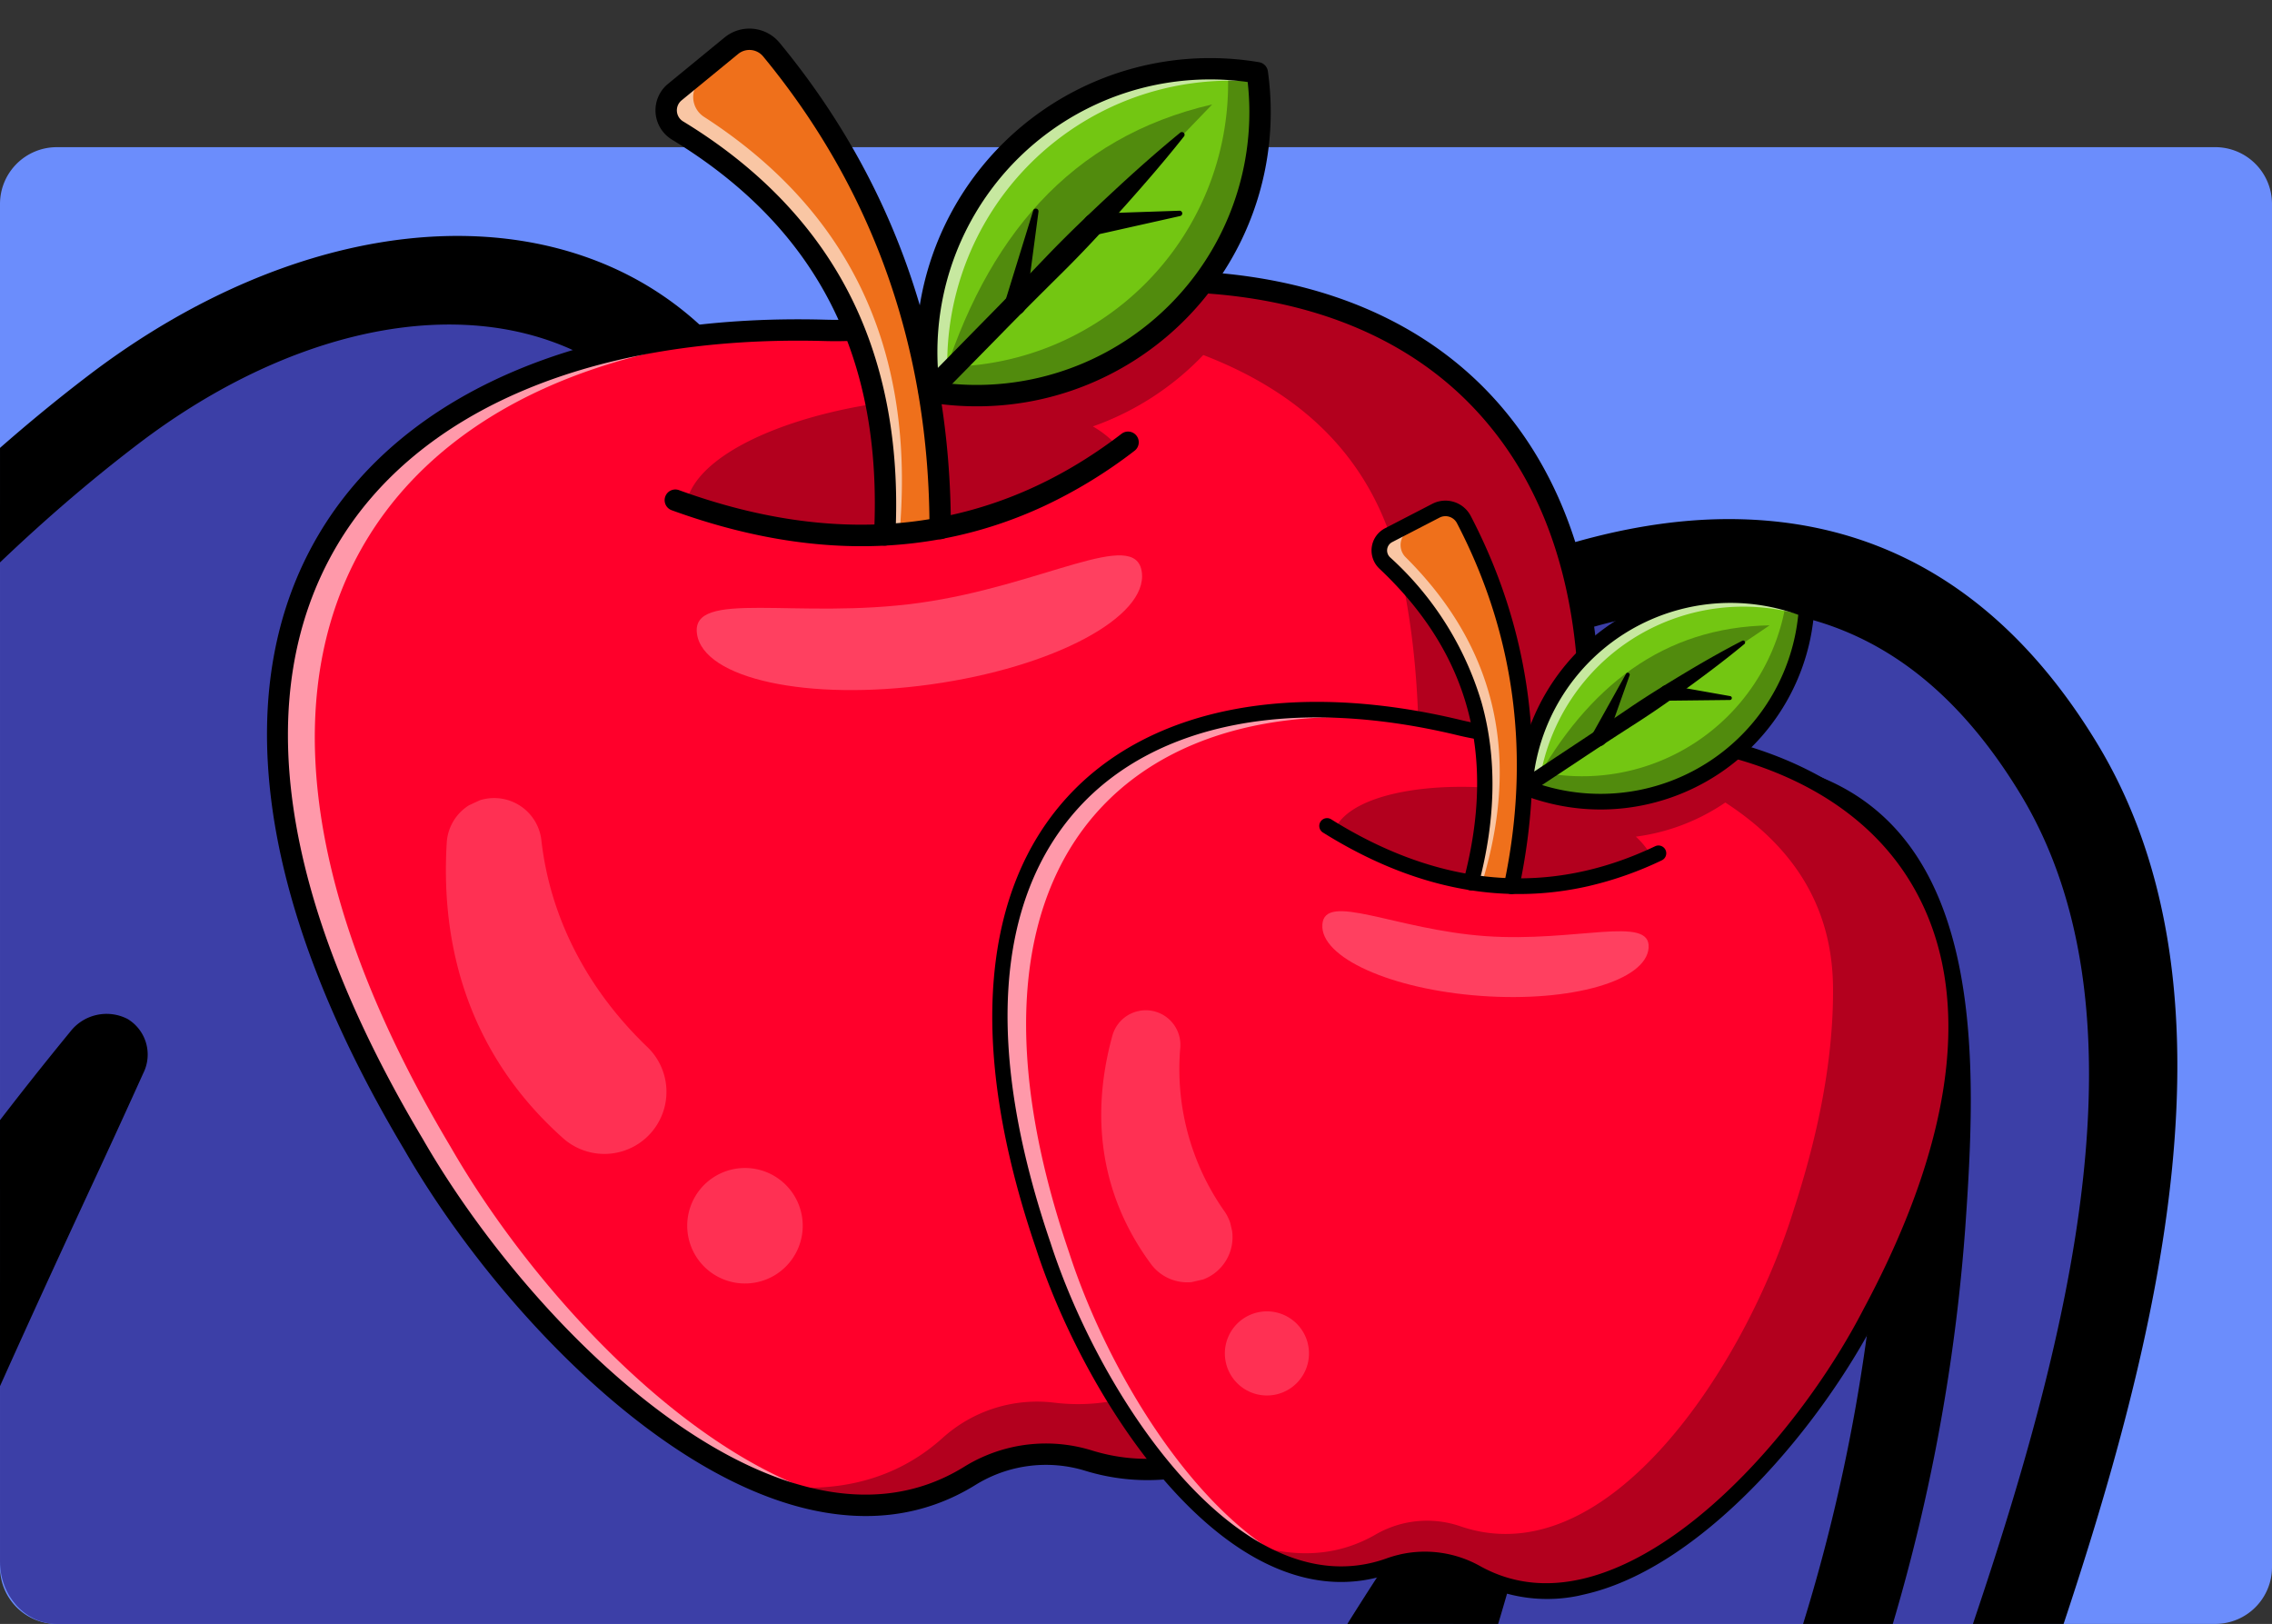 <svg xmlns="http://www.w3.org/2000/svg" xmlns:xlink="http://www.w3.org/1999/xlink" width="315.591" height="225.575" viewBox="0 0 315.591 225.575">
  <rect x="0" y="0" width="315.591" height="225.575" fill="#333333" stroke="none"/>
  <defs>
    <clipPath id="clip-path">
      <path id="Path_189400" data-name="Path 189400" d="M10.213,25.908H310.024c4.358,0,7.89,3.884,7.89,8.676V242.807c0,4.792-3.532,8.676-7.89,8.676H10.213c-4.358,0-7.89-3.884-7.89-8.676V34.584c0-4.792,3.532-8.676,7.89-8.676" transform="translate(-2.323 -46.349)" fill="#a6bbff"/>
    </clipPath>
    <clipPath id="clip-path-2">
      <rect id="Rectangle_338746" data-name="Rectangle 338746" width="184.54" height="209.363" fill="none"/>
    </clipPath>
    <clipPath id="clip-path-4">
      <rect id="Rectangle_338730" data-name="Rectangle 338730" width="156.18" height="159.473" fill="none"/>
    </clipPath>
    <clipPath id="clip-path-5">
      <rect id="Rectangle_338731" data-name="Rectangle 338731" width="0.222" height="0.095" fill="none"/>
    </clipPath>
    <clipPath id="clip-path-6">
      <rect id="Rectangle_338732" data-name="Rectangle 338732" width="2.278" height="0.96" fill="none"/>
    </clipPath>
    <clipPath id="clip-path-7">
      <rect id="Rectangle_338733" data-name="Rectangle 338733" width="153.817" height="162.159" fill="none"/>
    </clipPath>
    <clipPath id="clip-path-8">
      <rect id="Rectangle_338734" data-name="Rectangle 338734" width="15.343" height="73.165" fill="none"/>
    </clipPath>
    <clipPath id="clip-path-9">
      <rect id="Rectangle_338735" data-name="Rectangle 338735" width="59.99" height="30.047" fill="none"/>
    </clipPath>
    <clipPath id="clip-path-10">
      <rect id="Rectangle_338736" data-name="Rectangle 338736" width="59.99" height="29.343" fill="none"/>
    </clipPath>
    <clipPath id="clip-path-11">
      <rect id="Rectangle_338737" data-name="Rectangle 338737" width="16.045" height="16.045" fill="none"/>
    </clipPath>
    <clipPath id="clip-path-12">
      <rect id="Rectangle_338738" data-name="Rectangle 338738" width="20.574" height="52.649" fill="none"/>
    </clipPath>
    <clipPath id="clip-path-13">
      <rect id="Rectangle_338739" data-name="Rectangle 338739" width="3.464" height="2.154" fill="none"/>
    </clipPath>
    <clipPath id="clip-path-14">
      <rect id="Rectangle_338740" data-name="Rectangle 338740" width="0.079" height="0.332" fill="none"/>
    </clipPath>
    <clipPath id="clip-path-15">
      <rect id="Rectangle_338741" data-name="Rectangle 338741" width="1.314" height="1.34" fill="none"/>
    </clipPath>
    <clipPath id="clip-path-16">
      <rect id="Rectangle_338742" data-name="Rectangle 338742" width="0.041" height="0.151" fill="none"/>
    </clipPath>
    <clipPath id="clip-path-17">
      <rect id="Rectangle_338743" data-name="Rectangle 338743" width="50.735" height="20.703" fill="none"/>
    </clipPath>
    <clipPath id="clip-path-18">
      <rect id="Rectangle_338744" data-name="Rectangle 338744" width="59.973" height="25.291" fill="none"/>
    </clipPath>
    <clipPath id="clip-path-19">
      <rect id="Rectangle_338746-2" data-name="Rectangle 338746" width="134.405" height="152.483" transform="translate(0 0)" fill="none"/>
    </clipPath>
    <clipPath id="clip-path-21">
      <rect id="Rectangle_338730-2" data-name="Rectangle 338730" width="113.749" height="116.147" fill="none"/>
    </clipPath>
    <clipPath id="clip-path-22">
      <rect id="Rectangle_338731-2" data-name="Rectangle 338731" width="0.162" height="0.069" transform="translate(0 0)" fill="none"/>
    </clipPath>
    <clipPath id="clip-path-23">
      <rect id="Rectangle_338732-2" data-name="Rectangle 338732" width="1.659" height="0.699" transform="translate(0 0)" fill="none"/>
    </clipPath>
    <clipPath id="clip-path-24">
      <rect id="Rectangle_338733-2" data-name="Rectangle 338733" width="112.028" height="118.104" transform="translate(0 0)" fill="none"/>
    </clipPath>
    <clipPath id="clip-path-25">
      <rect id="Rectangle_338734-2" data-name="Rectangle 338734" width="11.175" height="53.288" transform="translate(0 0)" fill="none"/>
    </clipPath>
    <clipPath id="clip-path-26">
      <rect id="Rectangle_338735-2" data-name="Rectangle 338735" width="43.692" height="21.883" fill="none"/>
    </clipPath>
    <clipPath id="clip-path-27">
      <rect id="Rectangle_338736-2" data-name="Rectangle 338736" width="43.692" height="21.371" fill="none"/>
    </clipPath>
    <clipPath id="clip-path-28">
      <rect id="Rectangle_338737-2" data-name="Rectangle 338737" width="11.686" height="11.686" transform="translate(0 0)" fill="none"/>
    </clipPath>
    <clipPath id="clip-path-29">
      <rect id="Rectangle_338738-2" data-name="Rectangle 338738" width="14.984" height="38.345" transform="translate(0 0)" fill="none"/>
    </clipPath>
    <clipPath id="clip-path-30">
      <rect id="Rectangle_338739-2" data-name="Rectangle 338739" width="2.523" height="1.569" transform="translate(0 0)" fill="none"/>
    </clipPath>
    <clipPath id="clip-path-31">
      <rect id="Rectangle_338740-2" data-name="Rectangle 338740" width="0.057" height="0.242" fill="none"/>
    </clipPath>
    <clipPath id="clip-path-32">
      <rect id="Rectangle_338741-2" data-name="Rectangle 338741" width="0.957" height="0.976" transform="translate(0 0)" fill="none"/>
    </clipPath>
    <clipPath id="clip-path-33">
      <rect id="Rectangle_338742-2" data-name="Rectangle 338742" width="0.03" height="0.11" transform="translate(0 0)" fill="none"/>
    </clipPath>
    <clipPath id="clip-path-34">
      <rect id="Rectangle_338743-2" data-name="Rectangle 338743" width="36.952" height="15.078" fill="none"/>
    </clipPath>
    <clipPath id="clip-path-35">
      <rect id="Rectangle_338744-2" data-name="Rectangle 338744" width="43.68" height="18.42" transform="translate(0 0)" fill="none"/>
    </clipPath>
  </defs>
  <g id="Group_983556" data-name="Group 983556" transform="translate(-1.578 0)">
    <g id="Group_176387" data-name="Group 176387">
      <path id="Path_189401" data-name="Path 189401" d="M10.213,25.908H310.024a7.89,7.89,0,0,1,7.89,7.89V223.152a7.89,7.89,0,0,1-7.89,7.89H10.213a7.89,7.89,0,0,1-7.89-7.89V33.8a7.89,7.89,0,0,1,7.89-7.89" transform="translate(-0.745 -5.467)" fill="#6b8dfc"/>
      <g id="Mask_Group_335" data-name="Mask Group 335" transform="translate(1.579 20.441)" clip-path="url(#clip-path)">
        <g id="Group_176397" data-name="Group 176397" transform="translate(-109.949 30.219) rotate(-6)">
          <g id="Group_176396" data-name="Group 176396" transform="translate(0 0)">
            <g id="Group_176395" data-name="Group 176395">
              <path id="Path_189395" data-name="Path 189395" d="M413.919,210.61c-31.181,31.369-63.309,61.678-96.008,91.5,14.94-30.829,30.924-61.235,45.191-92.351,16.172-35.282,35.279-83.244,18.479-118.763-38.3-80.96-148.128,4.976-189.076,48.39-4.366,4.622-8.543,9.436-12.774,14.2,15.466-34.277,29.586-69.42,27.9-105.642-2.323-49.8-48.351-59.746-89.48-34.746C73.981,40.047,37.476,84.737,6.845,125.213c-26.013,34.377,28.681,63.6,54.48,29.708a496.388,496.388,0,0,1,45.96-52.268q-3.765,6.435-7.6,12.856c-16.921,28.276-33.655,56.653-47.736,86.245C24.984,258.428-14.652,336.979,13.516,394.1c14.2,28.783,50.443,30.172,78.38,16.972,37.547-17.742,64.647-54.449,90.586-85.647,27.076-32.575,51.173-66.959,76.4-100.815,10.547-14.148,21.09-28.49,33.018-41.6.273-.3.564-.578.837-.883l-.325.9c-7.175,19.59-16.124,38.48-25.167,57.422-16.837,35.238-38.177,72.494-45.461,110.359-6.444,33.478,5.571,70.15,46.312,65.944,38.3-3.952,70.532-41.525,97.153-66.839,32.243-30.661,63.955-61.883,95.671-93.069C494.036,224.287,446.666,177.67,413.919,210.61Z" transform="translate(6.263 6.116)" fill="#3c3fa7"/>
              <path id="Path_189396" data-name="Path 189396" d="M270.443,429.227c-14.991.661-27.478-3.953-36.291-13.469-12.249-13.228-16.8-35.452-12.187-59.455,6.012-31.281,21.117-61.66,35.727-91.039,3.492-7.035,6.955-14,10.249-20.881,3.117-6.532,6.4-13.393,9.663-20.485-1.919,2.555-3.819,5.109-5.7,7.637l-1.867,2.5c-6.555,8.794-13.032,17.628-19.509,26.449-18.167,24.778-36.959,50.4-57.13,74.656q-4.419,5.324-8.9,10.821c-23.149,28.258-49.385,60.291-84.072,76.684-30.93,14.6-70.48,12.63-86.263-19.387-28.367-57.507,8.5-134.749,35.423-191.153l3.062-6.408c7.922-16.66,16.7-32.969,25.955-49.225q-3.134,3.943-6.177,7.932C56.48,185.364,30.152,186.221,13.9,174.94.466,165.61-6.5,147.471,8.258,127.973,40.952,84.765,77.3,41.074,121.506,14.2c24.541-14.905,50.81-18.309,70.309-9.1,17.163,8.107,27.2,25.2,28.273,48.142,1.254,26.908-5.831,53.035-15.531,78.078,33.173-31.98,93.918-77.946,140.8-73.455C366.9,59.936,383.1,72.143,393.5,94.14c17.111,36.174.235,82.888-18.526,123.82-8.932,19.479-18.666,38.957-28.082,57.788l-3.333,6.663c26.612-24.712,50.458-47.7,72.384-69.75h0c10.84-10.912,24.189-15.327,37.552-12.467a40.06,40.06,0,0,1,30.179,29.459c3.107,13.278-1.264,26.569-12.313,37.429l-3.607,3.548c-30.029,29.529-61.08,60.059-92.141,89.6-3.828,3.643-7.766,7.534-11.833,11.546-24.151,23.849-54.212,53.538-89.322,57.162C273.1,429.073,271.768,429.169,270.443,429.227Zm28.79-246.82a5.558,5.558,0,0,1,2.961.66,5.442,5.442,0,0,1,2.619,6.79l-.331.9c-7.52,20.536-17.021,40.436-25.4,57.986-3.321,6.948-6.819,13.977-10.344,21.075-14.216,28.588-28.914,58.147-34.6,87.71-3.86,20.077-.218,39.074,9.508,49.578,7.2,7.78,17.5,11,30.614,9.692,30.4-3.142,57.361-29.761,81.144-53.254,4.125-4.076,8.134-8.031,12.02-11.724,30.977-29.456,61.989-59.947,91.98-89.438l3.6-3.548c9.768-9.6,10.06-19.146,8.582-25.468a29.251,29.251,0,0,0-21.735-21.235c-6.329-1.364-15.871-.955-25.423,8.659h0c-28.326,28.487-59.81,58.494-96.26,91.738a6.367,6.367,0,0,1-7.817.807,5.7,5.7,0,0,1-1.723-7.328c5.645-11.656,11.442-23.246,17.234-34.842,9.368-18.732,19.048-38.1,27.891-57.384,17.576-38.337,33.516-81.828,18.431-113.711-8.773-18.54-21.564-28.373-39.1-30.063C299.37,65.822,235.42,115.2,203.128,149.431c-3.439,3.65-6.766,7.423-10.1,11.189l-2.526,2.861a6.472,6.472,0,0,1-7.974,1.562,5.672,5.672,0,0,1-2.165-7.394C195.1,125.006,209.349,90.168,207.7,54.875c-.883-18.918-8.5-32.3-22.035-38.689-15.79-7.45-37.6-4.365-58.35,8.244-42.2,25.649-77.5,68.151-109.357,110.257-10.07,13.305-4.708,24.257,3.665,30.069,11.34,7.871,29.6,8.051,41.118-7.088a504.2,504.2,0,0,1,46.611-53,6.376,6.376,0,0,1,8.113-.942,5.77,5.77,0,0,1,1.384,7.726q-3.785,6.473-7.636,12.912c-17.135,28.632-33.652,56.732-47.433,85.684l-3.063,6.426C34.894,270.583-.476,344.693,25.4,397.163c12.571,25.5,44.978,26.61,70.491,14.564,31.84-15.039,55.931-44.458,79.225-72.9q4.521-5.52,8.967-10.9c19.9-23.936,38.563-49.38,56.617-73.989q9.735-13.278,19.562-26.537l1.867-2.5c9.9-13.292,20.128-27.036,31.582-39.624l.584-.616A7.464,7.464,0,0,1,299.232,182.407Zm120.949,34.32.062,0Z"/>
            </g>
            <path id="Path_189397" data-name="Path 189397" d="M29.99,3.316C5.149,49.457-10.089,102.931,7.775,150.564c2.645,7.038,14.767,3.376,12.09-3.77C3.088,102.07,17.044,52.394,40.408,9,44.257,1.836,33.859-3.875,29.99,3.316Z" transform="translate(26.649 235.341)"/>
            <path id="Path_189398" data-name="Path 189398" d="M17.828,32.446c-.1-.007-.2-.034-.3-.047-.158-.328-.3-.674-.355-.769l-.023-.036c-.01-.048.007-.019-.008-.091-.677-2.684-1.129-5.42-1.606-8.161Q13.86,13.789,12.2,4.235C11.654,1.144,7.866-.794,4.764.316A6.847,6.847,0,0,0,.105,8L3.884,29.612c1.054,6,2.809,13.851,10.124,14.739,3.16.378,6.861-1.124,7.807-4.6C22.628,36.779,21.215,32.857,17.828,32.446Z" transform="translate(51.85 334.048)"/>
            <path id="Path_189399" data-name="Path 189399" d="M24.429.648c-6.863-3.384-13.6,7.414-6.72,10.8C27.2,16.131,29.7,26.4,29.629,36.594,29.555,48.174,27.7,60.163,25.27,71.671A248.814,248.814,0,0,1,.843,138.1c-3.856,7.16,6.549,12.87,10.418,5.679A261.041,261.041,0,0,0,38.755,65.6C42.656,43.5,47.551,12.04,24.429.648Z" transform="translate(329.526 93.782)"/>
          </g>
        </g>
        <g id="Group_983558" data-name="Group 983558" transform="translate(-366.396 -2963.193)">
          <g id="Group_983606" data-name="Group 983606" transform="translate(370.382 2992.841) rotate(-25)">
            <g id="Group_983603" data-name="Group 983603" clip-path="url(#clip-path-2)">
              <g id="Group_983602" data-name="Group 983602" transform="translate(0 0)">
                <g id="Group_983601" data-name="Group 983601" clip-path="url(#clip-path-2)">
                  <path id="Path_210036" data-name="Path 210036" d="M151.694,138.152c-20.433,24.074-61.639,51.854-84.317,31.3A20.054,20.054,0,0,0,51.533,164.4C21.137,168,3.656,121.484.956,90.022-7.742,4.888,44.3-16.452,100.563,11.7a52.342,52.342,0,0,0,15.35,4.9c1.009.158,2.011.324,3,.5.075.015.147.026.222.041,14.7,2.639,27.471,7.459,37.569,14.165,11.838,7.85,20,18.287,23.265,30.833,5.316,20.43-2.353,46.447-28.28,76.007" transform="translate(1.484 31.256)" fill="#ff002b"/>
                  <path id="Path_210037" data-name="Path 210037" d="M86.992,177a28.149,28.149,0,0,1-19.551-7.22,19.874,19.874,0,0,0-15.688-5.007c-7.854.933-15.294-1.412-22.115-6.969C12.735,144.033,2.921,113.116.957,90.218-1.1,70.054.167,52.712,4.734,38.677,8.988,25.6,16,15.618,25.586,9,44.243-3.881,71.674-2.9,100.849,11.7a52.092,52.092,0,0,0,15.292,4.884c1.12.176,2.1.341,3.01.505l.226.043c14.792,2.657,27.457,7.432,37.639,14.193,12.092,8.019,20.165,18.721,23.347,30.948,5.763,22.146-4.031,48.491-28.323,76.187-14.871,17.521-40.787,37.029-62.541,38.453q-1.272.083-2.506.083M54.1,164.237a20.27,20.27,0,0,1,13.608,5.248c5.776,5.236,13.1,7.6,21.766,7.036,21.639-1.416,47.447-20.855,62.268-38.317l0,0c24.2-27.593,33.966-53.814,28.238-75.827C176.823,50.242,168.807,39.62,156.8,31.655c-10.136-6.731-22.751-11.487-37.495-14.135l-.226-.043c-.9-.163-1.88-.328-3-.5a52.478,52.478,0,0,1-15.408-4.921C71.631-2.477,44.345-3.472,25.81,9.326,11.867,18.954-3.7,40.8,1.35,90.181,3.308,113,13.073,143.8,29.887,157.5c6.736,5.486,14.077,7.8,21.82,6.883a20.323,20.323,0,0,1,2.392-.141" transform="translate(1.287 31.078)"/>
                  <g id="Group_983558-2" data-name="Group 983558" transform="translate(26.868 48.404)" opacity="0.3">
                    <g id="Group_983557" data-name="Group 983557">
                      <g id="Group_983556-2" data-name="Group 983556" clip-path="url(#clip-path-4)">
                        <path id="Path_210038" data-name="Path 210038" d="M126.31,121c-20.433,24.074-61.639,51.854-84.317,31.3a20.055,20.055,0,0,0-15.844-5.057C15.957,148.456,7.218,144.032,0,136.43c7.715,5.045,16.16,7.131,24.959,4.439a19.584,19.584,0,0,1,16.1,2.116c25.362,15.825,60.156-18.02,75.619-44.707,8.464-14.071,13.829-26.944,16.525-38.529.026-.109.049-.218.075-.328.079-.335.154-.67.222-1a.109.109,0,0,0,.007-.034c3.212-15.211-1.788-27.753-12.177-38.54a39.3,39.3,0,0,1-18.091,2.508,14.309,14.309,0,0,1,2.067,4.36C83.428,30.573,59.422,20.43,47.479,8.246,52.4,1.318,71.722,3.486,86.772,10.237A38.942,38.942,0,0,1,93.707.053c.015-.019.034-.034.049-.053.5.09,1.009.185,1.51.279.377.072.749.147,1.122.222.486.1.968.2,1.45.3.825.177,1.645.358,2.459.55.068.015.136.03.2.049.441.1.877.207,1.314.316.373.091.746.185,1.115.283.113.026.222.056.331.083.305.079.61.162.915.245l.463.124c.776.211,1.548.429,2.308.655l1.269.384c.41.128.817.256,1.224.388s.821.268,1.228.4q1.13.378,2.244.779c.139.053.279.1.418.155.313.113.625.23.938.346.38.143.757.286,1.133.437.4.154.8.316,1.2.478.772.312,1.529.633,2.278.96q.554.243,1.1.486a.542.542,0,0,0,.068.03c.3.139.606.279.907.422.094.042.185.087.275.128.215.1.426.2.633.3.791.377,1.57.768,2.334,1.167.226.117.452.234.674.354.4.207.791.422,1.178.64.249.135.49.275.734.41q2.361,1.333,4.552,2.79c.233.158.471.316.7.475.554.376,1.1.757,1.634,1.144.211.151.418.305.625.456q.141.1.271.2c.23.173.459.346.685.519.26.2.52.4.772.6s.512.407.761.614q.757.61,1.48,1.246c.215.185.422.369.633.557a2.269,2.269,0,0,1,.177.158c.188.169.373.339.557.508.324.293.64.595.952.9.162.154.324.309.482.467q.672.661,1.314,1.341a.029.029,0,0,1,.015.015c.211.222.422.452.629.678.2.211.384.422.572.633q.96,1.073,1.845,2.188c.192.241.384.486.569.727.158.2.313.407.467.614.58.776,1.137,1.566,1.664,2.368.169.252.335.509.5.764.147.233.294.467.437.7.5.809.971,1.634,1.42,2.47.117.222.233.444.346.667.03.049.053.1.079.151.09.177.181.354.264.531.083.155.158.309.23.467.071.139.139.282.207.425.094.2.188.4.275.606.215.467.422.941.617,1.416.124.294.241.6.358.893s.241.621.354.934c.026.068.053.135.075.2.1.267.192.535.279.8.286.824.542,1.657.776,2.5.072.245.139.489.2.738a.977.977,0,0,1,.038.151h0c5.316,20.426-2.353,46.443-28.28,76.007" transform="translate(0 0)"/>
                      </g>
                    </g>
                  </g>
                  <g id="Group_983561" data-name="Group 983561" transform="translate(120.402 48.363)" opacity="0.3">
                    <g id="Group_983560" data-name="Group 983560">
                      <g id="Group_983559" data-name="Group 983559" clip-path="url(#clip-path-5)">
                        <path id="Path_210039" data-name="Path 210039" d="M0,0,.222.041C.207.06.188.075.173.094L0,0" transform="translate(0.001 0)"/>
                      </g>
                    </g>
                  </g>
                  <g id="Group_983564" data-name="Group 983564" transform="translate(143.464 54.877)" opacity="0.3">
                    <g id="Group_983563" data-name="Group 983563">
                      <g id="Group_983562" data-name="Group 983562" clip-path="url(#clip-path-6)">
                        <path id="Path_210040" data-name="Path 210040" d="M0,0C.772.313,1.529.633,2.278.96Q1.154.463,0,0" transform="translate(0 0)"/>
                      </g>
                    </g>
                  </g>
                  <g id="Group_983567" data-name="Group 983567" transform="translate(1.484 31.256)" opacity="0.6">
                    <g id="Group_983566" data-name="Group 983566">
                      <g id="Group_983565" data-name="Group 983565" clip-path="url(#clip-path-7)">
                        <path id="Path_210041" data-name="Path 210041" d="M153.817,29.486A109.738,109.738,0,0,0,120.432,19.11a52.241,52.241,0,0,1-15.351-4.9C48.822-13.941-3.224,7.4,5.474,92.53c2.075,24.18,12.877,57.249,31.563,69.629C15.572,152.483,3.192,116.085.956,90.022-7.742,4.889,44.3-16.452,100.563,11.7a52.337,52.337,0,0,0,15.351,4.9c14.658,2.282,27.531,6.668,37.9,12.884" transform="translate(0)" fill="#fff"/>
                      </g>
                    </g>
                  </g>
                  <path id="Path_210042" data-name="Path 210042" d="M88.27,179.57a29.389,29.389,0,0,1-20.407-7.554,18.58,18.58,0,0,0-14.669-4.684c-8.214.977-15.98-1.463-23.083-7.249C12.916,146.078,2.947,114.772.962,91.612-1.115,71.29.175,53.771,4.8,39.565,9.14,26.216,16.321,16.01,26.14,9.229,45.195-3.929,73.1-2.979,102.712,11.835A50.7,50.7,0,0,0,117.627,16.6c32.711,5.088,56,20.489,63.906,42.254,4.072,11.217,4.009,23.7-.187,37.091-4.465,14.253-13.564,29.274-27.044,44.646-15.042,17.72-41.3,37.447-63.429,38.9q-1.321.087-2.6.087M55.387,164.234a21.542,21.542,0,0,1,14.469,5.583c5.509,4.993,12.517,7.249,20.821,6.7,21.267-1.393,46.719-20.6,61.367-37.864l.016-.018c25.577-29.163,34.8-56.4,26.681-78.775-7.521-20.715-29.963-35.416-61.571-40.333a53.68,53.68,0,0,1-15.787-5.042C72.773.175,45.963-.851,27.827,11.672,8.242,25.2-.025,52.743,3.918,91.334c1.936,22.58,11.543,52.988,28.068,66.448,6.455,5.258,13.473,7.479,20.858,6.6a21.584,21.584,0,0,1,2.544-.151" transform="translate(0 29.792)"/>
                  <path id="Path_210043" data-name="Path 210043" d="M10.254,73.165C21.649,48.7,22.807,24.94,17.116,2.957A3.953,3.953,0,0,0,12.309.124L2.466,2.643a3.278,3.278,0,0,0-1.912,5c12.792,19.184,14.5,40.076,2.331,63.1" transform="translate(94.634 1.484)" fill="#ef701b"/>
                  <path id="Path_210044" data-name="Path 210044" d="M10.632,73.446l-.358-.167C20.934,50.4,23.238,26.818,17.125,3.2A3.76,3.76,0,0,0,12.557.513L2.715,3.031a3.081,3.081,0,0,0-1.8,4.7c6.512,9.766,10.064,19.93,10.559,30.21.513,10.671-2.251,21.8-8.218,33.09l-.349-.184C14.535,48.85,13.754,27.688.589,7.945a3.475,3.475,0,0,1,2.028-5.3L12.46.13A4.156,4.156,0,0,1,17.507,3.1c6.137,23.707,3.823,47.373-6.875,70.342" transform="translate(94.434 1.287)"/>
                  <g id="Group_983570" data-name="Group 983570" transform="translate(94.633 1.482)" opacity="0.6">
                    <g id="Group_983569" data-name="Group 983569">
                      <g id="Group_983568" data-name="Group 983568" clip-path="url(#clip-path-8)">
                        <path id="Path_210045" data-name="Path 210045" d="M5.3,70.612l5.256,1.894c-.1.218-.2.44-.3.659L2.885,70.74C15.054,47.716,13.348,26.823.554,7.64a3.278,3.278,0,0,1,1.913-5L12.309.125A3.921,3.921,0,0,1,15.344.58L6.74,2.534a3.275,3.275,0,0,0-2.048,4.94C16.955,27,18.092,47.931,5.3,70.612" transform="translate(0 0)" fill="#fff"/>
                      </g>
                    </g>
                  </g>
                  <path id="Path_210046" data-name="Path 210046" d="M11.734,76.134a1.485,1.485,0,0,1-1.345-2.112C20.919,51.417,23.2,28.131,17.16,4.812a2.471,2.471,0,0,0-3-1.766L4.316,5.565A1.794,1.794,0,0,0,3.271,8.3c6.643,9.963,10.268,20.346,10.774,30.862.524,10.9-2.29,22.261-8.366,33.754a1.485,1.485,0,0,1-2.625-1.388C14.6,49.681,13.864,29.538.8,9.946A4.763,4.763,0,0,1,3.58,2.688L13.422.17a5.445,5.445,0,0,1,6.613,3.9c6.214,24,3.875,47.961-6.954,71.208a1.484,1.484,0,0,1-1.346.858" transform="translate(93.152 0)"/>
                  <path id="Path_210047" data-name="Path 210047" d="M58.114,11.9A39.346,39.346,0,0,1,5.951,31.263,39.283,39.283,0,0,1,0,27.885,39.349,39.349,0,0,1,54.036,3.59a39,39,0,0,1,5.953,3.383A39.626,39.626,0,0,1,58.114,11.9" transform="translate(111.577 28.909)" fill="#73c612"/>
                  <path id="Path_210048" data-name="Path 210048" d="M22.522,35.227A39.3,39.3,0,0,1,6.1,31.63a39.689,39.689,0,0,1-5.981-3.4L0,28.153l.042-.138A39.551,39.551,0,0,1,60.332,7l.119.082-.042.138a39.873,39.873,0,0,1-1.884,4.95,39.6,39.6,0,0,1-36,23.059M.462,27.992a39.377,39.377,0,0,0,5.8,3.279A39.192,39.192,0,0,0,58.166,12,39.638,39.638,0,0,0,59.988,7.24,39.153,39.153,0,0,0,.462,27.992" transform="translate(111.347 28.722)"/>
                  <g id="Group_983573" data-name="Group 983573" transform="translate(111.577 33.716)" opacity="0.3">
                    <g id="Group_983572" data-name="Group 983572">
                      <g id="Group_983571" data-name="Group 983571" clip-path="url(#clip-path-9)">
                        <path id="Path_210049" data-name="Path 210049" d="M59.99,2.165A40,40,0,0,1,58.115,7.09,39.346,39.346,0,0,1,5.953,26.458,39.282,39.282,0,0,1,0,23.077c.343-1.122.738-2.24,1.19-3.347q1.186.649,2.436,1.22A39.346,39.346,0,0,0,55.789,1.581c.241-.523.47-1.054.681-1.581a39.464,39.464,0,0,1,3.52,2.165" transform="translate(0 0)"/>
                      </g>
                    </g>
                  </g>
                  <g id="Group_983576" data-name="Group 983576" transform="translate(111.577 28.911)" opacity="0.6">
                    <g id="Group_983575" data-name="Group 983575">
                      <g id="Group_983574" data-name="Group 983574" clip-path="url(#clip-path-10)">
                        <path id="Path_210050" data-name="Path 210050" d="M59.99,6.971c-.128.414-.26.828-.4,1.242a38,38,0,0,0-3.667-1.92A39.342,39.342,0,0,0,3.758,25.653q-.836,1.824-1.476,3.69Q1.107,28.649,0,27.882A39.358,39.358,0,0,1,54.038,3.59,39.088,39.088,0,0,1,59.99,6.971" fill="#fff"/>
                      </g>
                    </g>
                  </g>
                  <path id="Path_210051" data-name="Path 210051" d="M23.774,37.8A40.586,40.586,0,0,1,6.818,34.087,40.944,40.944,0,0,1,.642,30.581a1.483,1.483,0,0,1-.578-1.653,40.839,40.839,0,0,1,62.255-21.7,1.485,1.485,0,0,1,.574,1.654,41.179,41.179,0,0,1-1.945,5.11A40.888,40.888,0,0,1,23.774,37.8M3.239,28.746a38.232,38.232,0,0,0,4.816,2.641A37.9,37.9,0,0,0,58.25,12.753a38.423,38.423,0,0,0,1.468-3.7A37.872,37.872,0,0,0,3.239,28.746M59.6,13.372h0Z" transform="translate(110.093 27.436)"/>
                  <path id="Path_210052" data-name="Path 210052" d="M47.61,23.869c-17.167,0-32.983-7.14-47.176-21.335a1.484,1.484,0,1,1,2.1-2.1C19.9,17.8,39.757,24.155,61.557,19.32a1.485,1.485,0,0,1,.643,2.9,67.269,67.269,0,0,1-14.59,1.65" transform="translate(71.726 54.048)"/>
                  <path id="Path_210053" data-name="Path 210053" d="M.965,16.5l11.714-4.383c3.911-1.446,7.8-2.96,11.683-4.466s7.844-2.829,11.814-4.115S44.148,1.048,48.211.012a.373.373,0,0,1,.26.7C44.726,2.592,40.912,4.3,37.078,5.948s-7.69,3.24-11.614,4.651-7.846,2.824-11.745,4.3L2.005,19.281A1.485,1.485,0,1,1,.965,16.5" transform="translate(110.092 38.903)"/>
                  <path id="Path_210054" data-name="Path 210054" d="M2.076.12,13.061,4.8a.373.373,0,0,1-.226.707L1.172,2.948A1.491,1.491,0,0,1,1.811.035,1.615,1.615,0,0,1,2.076.12" transform="translate(140.611 43.889)"/>
                  <path id="Path_210055" data-name="Path 210055" d="M9.9.573l-7.153,11.2a1.49,1.49,0,0,1-2.511-1.6,1.6,1.6,0,0,1,.151-.2L9.308.122a.373.373,0,0,1,.59.45" transform="translate(125.971 39.946)"/>
                  <g id="Group_983579" data-name="Group 983579" transform="translate(31.361 142.94)" opacity="0.19">
                    <g id="Group_983578" data-name="Group 983578">
                      <g id="Group_983577" data-name="Group 983577" clip-path="url(#clip-path-11)">
                        <path id="Path_210056" data-name="Path 210056" d="M14.461,12.808A8.022,8.022,0,1,1,12.808,1.584a8.022,8.022,0,0,1,1.653,11.224" fill="#fff"/>
                      </g>
                    </g>
                  </g>
                  <g id="Group_983582" data-name="Group 983582" transform="translate(17.595 81.832)" opacity="0.19">
                    <g id="Group_983581" data-name="Group 983581">
                      <g id="Group_983580" data-name="Group 983580" clip-path="url(#clip-path-12)">
                        <path id="Path_210057" data-name="Path 210057" d="M6.689,3.478c-7.929,14.67-8.813,29.749-2.626,44.035A8.625,8.625,0,0,0,19.986,40.89C15.78,30.044,15.373,18.87,18.771,8.7A6.6,6.6,0,0,0,6.689,3.478" transform="translate(0 0)" fill="#fff"/>
                      </g>
                    </g>
                  </g>
                  <g id="Group_983585" data-name="Group 983585" transform="translate(154.598 60.328)" opacity="0.3">
                    <g id="Group_983584" data-name="Group 983584">
                      <g id="Group_983583" data-name="Group 983583" clip-path="url(#clip-path-13)">
                        <path id="Path_210058" data-name="Path 210058" d="M0,0Q1.779,1.034,3.464,2.154,1.781,1.041,0,0" transform="translate(0)"/>
                      </g>
                    </g>
                  </g>
                  <g id="Group_983588" data-name="Group 983588" transform="translate(160.072 107.826)" opacity="0.3">
                    <g id="Group_983587" data-name="Group 983587">
                      <g id="Group_983586" data-name="Group 983586" clip-path="url(#clip-path-14)">
                        <path id="Path_210059" data-name="Path 210059" d="M0,.331C.027.222.053.109.079,0,.053.109.031.218,0,.327Z" transform="translate(0 0)"/>
                      </g>
                    </g>
                  </g>
                  <g id="Group_983591" data-name="Group 983591" transform="translate(167.926 70.423)" opacity="0.3">
                    <g id="Group_983590" data-name="Group 983590">
                      <g id="Group_983589" data-name="Group 983589" clip-path="url(#clip-path-15)">
                        <path id="Path_210060" data-name="Path 210060" d="M0,0C.448.44.889.889,1.314,1.341Q.67.663,0,0" transform="translate(0 0)"/>
                      </g>
                    </g>
                  </g>
                  <g id="Group_983594" data-name="Group 983594" transform="translate(181.416 93.251)" opacity="0.3">
                    <g id="Group_983593" data-name="Group 983593">
                      <g id="Group_983592" data-name="Group 983592" clip-path="url(#clip-path-16)">
                        <path id="Path_210061" data-name="Path 210061" d="M.042.15h0A.97.97,0,0,0,0,0C.015.049.03.1.042.15" transform="translate(0)"/>
                      </g>
                    </g>
                  </g>
                  <g id="Group_983597" data-name="Group 983597" transform="translate(113.297 36.091)" opacity="0.3">
                    <g id="Group_983596" data-name="Group 983596">
                      <g id="Group_983595" data-name="Group 983595" clip-path="url(#clip-path-17)">
                        <path id="Path_210062" data-name="Path 210062" d="M0,20.7C14.347,4.665,30.93-3.079,50.735,1.134Z" transform="translate(0 0)"/>
                      </g>
                    </g>
                  </g>
                  <g id="Group_983600" data-name="Group 983600" transform="translate(67.9 71.763)" opacity="0.25">
                    <g id="Group_983599" data-name="Group 983599">
                      <g id="Group_983598" data-name="Group 983598" clip-path="url(#clip-path-18)">
                        <path id="Path_210063" data-name="Path 210063" d="M59.819,20.191c-1.855,6.036-16.708,6.827-33.174,1.765S-1.664,7.9.191,1.862s13.348,4.1,29.814,9.165,31.67,3.129,29.814,9.165" transform="translate(0 0)" fill="#fff"/>
                      </g>
                    </g>
                  </g>
                </g>
              </g>
            </g>
          </g>
          <g id="Group_983607" data-name="Group 983607" transform="translate(489.694 3030.074) rotate(-13)">
            <g id="Group_983603-2" data-name="Group 983603" transform="translate(0 0)" clip-path="url(#clip-path-19)">
              <g id="Group_983602-2" data-name="Group 983602" transform="translate(0 0)">
                <g id="Group_983601-2" data-name="Group 983601" clip-path="url(#clip-path-19)">
                  <path id="Path_210036-2" data-name="Path 210036" d="M110.482,100.619c-14.882,17.534-44.893,37.766-61.41,22.8a14.606,14.606,0,0,0-11.539-3.683C15.395,122.359,2.662,88.479.7,65.565c-6.335-62,31.571-77.548,72.546-57.044a38.122,38.122,0,0,0,11.18,3.57c.735.115,1.464.236,2.188.367l.162.03c10.7,1.922,20.007,5.432,27.362,10.316,8.622,5.718,14.567,13.319,16.944,22.456,3.872,14.879-1.714,33.828-20.6,55.358" transform="translate(1.081 22.765)" fill="#ff002b"/>
                  <path id="Path_210037-2" data-name="Path 210037" d="M63.359,128.911a20.5,20.5,0,0,1-14.239-5.259,14.475,14.475,0,0,0-11.426-3.647c-5.72.68-11.139-1.029-16.107-5.075C9.275,104.9,2.128,82.385.7,65.707-.8,51.021.122,38.391,3.448,28.169c3.1-9.523,8.208-16.794,15.187-21.613C32.223-2.827,52.2-2.11,73.45,8.523A37.94,37.94,0,0,0,84.588,12.08c.816.128,1.532.248,2.192.368l.165.031c10.774,1.935,20,5.413,27.413,10.337,8.807,5.84,14.687,13.635,17,22.54,4.2,16.129-2.936,35.317-20.628,55.488C99.9,113.6,81.028,127.813,65.184,128.85q-.926.061-1.825.061M39.4,119.617a14.763,14.763,0,0,1,9.911,3.822c4.207,3.813,9.538,5.535,15.853,5.124,15.76-1.032,34.556-15.189,45.351-27.907l0,0c17.626-20.1,24.738-39.194,20.566-55.227-2.3-8.836-8.138-16.572-16.885-22.373-7.382-4.9-16.57-8.366-27.308-10.295l-.165-.031c-.654-.119-1.369-.239-2.182-.366A38.221,38.221,0,0,1,73.322,8.78C52.17-1.8,32.3-2.529,18.8,6.792,8.643,13.8-2.692,29.713.983,65.68,2.409,82.3,9.522,104.732,21.768,114.707c4.906,4,10.253,5.684,15.892,5.013a14.8,14.8,0,0,1,1.742-.1" transform="translate(0.937 22.634)"/>
                  <g id="Group_983558-3" data-name="Group 983558" transform="translate(19.569 35.254)" opacity="0.3">
                    <g id="Group_983557-2" data-name="Group 983557" transform="translate(0 0)">
                      <g id="Group_983556-3" data-name="Group 983556" clip-path="url(#clip-path-21)">
                        <path id="Path_210038-2" data-name="Path 210038" d="M91.994,88.13c-14.882,17.534-44.893,37.766-61.41,22.8a14.606,14.606,0,0,0-11.539-3.683C11.622,108.124,5.257,104.9,0,99.365c5.619,3.675,11.77,5.194,18.178,3.233a14.264,14.264,0,0,1,11.729,1.541C48.379,115.665,73.72,91.015,84.982,71.578,91.147,61.33,95.054,51.954,97.018,43.517c.019-.08.036-.159.055-.239.058-.244.112-.488.162-.73a.08.08,0,0,0,.005-.025c2.339-11.079-1.3-20.213-8.869-28.07a28.627,28.627,0,0,1-13.176,1.826A10.421,10.421,0,0,1,76.7,19.456C60.763,22.267,43.278,14.879,34.58,6.005,38.166.96,52.237,2.539,63.2,7.456A28.363,28.363,0,0,1,68.249.038c.011-.014.025-.025.036-.038.367.066.735.134,1.1.2.274.052.546.107.817.162.354.071.7.142,1.056.217.6.129,1.2.26,1.791.4.049.011.1.022.148.036.321.074.639.151.957.23.272.066.543.134.812.206.082.019.162.041.241.06.222.058.444.118.666.178l.337.091c.565.154,1.127.313,1.681.477l.924.28c.3.093.6.186.891.282s.6.195.894.293q.823.275,1.634.568l.3.113c.228.082.455.167.683.252.277.1.551.208.825.318.291.113.584.23.872.348.562.227,1.113.461,1.659.7q.4.177.8.354a.386.386,0,0,0,.049.022c.222.1.441.2.661.307.069.03.134.063.2.093.156.074.31.145.461.222.576.274,1.143.559,1.7.85.165.085.329.17.491.258.288.151.576.307.858.466.181.1.357.2.535.3q1.72.971,3.315,2.032l.513.346c.4.274.8.551,1.19.833.154.11.3.222.455.332q.1.074.2.148c.167.126.335.252.5.378.189.145.378.293.562.439s.373.3.554.447q.551.444,1.078.908c.156.134.307.269.461.406a1.654,1.654,0,0,1,.129.115c.137.123.271.247.406.37.236.214.466.433.694.658.118.112.236.225.351.34q.489.481.957.976a.021.021,0,0,1,.011.011c.153.162.307.329.458.494s.28.307.417.461q.7.781,1.344,1.593c.14.175.28.354.414.529.115.148.228.3.34.447.422.565.828,1.141,1.212,1.725.123.184.244.37.362.557.107.17.214.34.318.51.365.59.708,1.19,1.034,1.8.085.162.17.324.252.485.022.036.038.071.058.11.066.129.132.258.192.387.06.113.115.225.167.34s.1.206.151.31c.069.145.137.293.2.441.156.34.307.686.45,1.031.09.214.175.433.261.65s.175.452.258.68c.019.049.038.1.055.148.071.195.14.389.2.584.208.6.395,1.207.565,1.821.052.178.1.356.148.537a.71.71,0,0,1,.027.11h0c3.872,14.877-1.714,33.825-20.6,55.357" transform="translate(0 0)"/>
                      </g>
                    </g>
                  </g>
                  <g id="Group_983561-2" data-name="Group 983561" transform="translate(87.691 35.223)" opacity="0.3">
                    <g id="Group_983560-2" data-name="Group 983560" transform="translate(0 0)">
                      <g id="Group_983559-2" data-name="Group 983559" clip-path="url(#clip-path-22)">
                        <path id="Path_210039-2" data-name="Path 210039" d="M0,0,.162.03C.151.044.137.055.126.069L0,0" transform="translate(0 0)"/>
                      </g>
                    </g>
                  </g>
                  <g id="Group_983564-2" data-name="Group 983564" transform="translate(104.488 39.968)" opacity="0.3">
                    <g id="Group_983563-2" data-name="Group 983563" transform="translate(0 0)">
                      <g id="Group_983562-2" data-name="Group 983562" clip-path="url(#clip-path-23)">
                        <path id="Path_210040-2" data-name="Path 210040" d="M0,0C.562.228,1.113.461,1.659.7Q.841.337,0,0" transform="translate(0 0)"/>
                      </g>
                    </g>
                  </g>
                  <g id="Group_983567-2" data-name="Group 983567" transform="translate(1.081 22.765)" opacity="0.6">
                    <g id="Group_983566-2" data-name="Group 983566" transform="translate(0 0)">
                      <g id="Group_983565-2" data-name="Group 983565" clip-path="url(#clip-path-24)">
                        <path id="Path_210041-2" data-name="Path 210041" d="M112.028,21.476a79.925,79.925,0,0,0-24.316-7.558,38.048,38.048,0,0,1-11.18-3.57C35.558-10.153-2.348,5.389,3.987,67.391,5.5,85,13.365,109.087,26.975,118.1,11.342,111.056,2.325,84.547.7,65.565c-6.335-62,31.571-77.548,72.546-57.044a38.118,38.118,0,0,0,11.18,3.57c10.676,1.662,20.051,4.857,27.606,9.384" transform="translate(0 0)" fill="#fff"/>
                      </g>
                    </g>
                  </g>
                  <path id="Path_210042-2" data-name="Path 210042" d="M64.289,130.785a21.4,21.4,0,0,1-14.863-5.5,13.532,13.532,0,0,0-10.684-3.411c-5.983.711-11.639-1.066-16.812-5.28C9.407,106.391,2.147,83.59.7,66.722c-1.512-14.8-.573-27.56,2.793-37.907C6.657,19.093,11.887,11.66,19.038,6.722c13.878-9.583,34.2-8.891,55.769,1.9A36.924,36.924,0,0,0,85.67,12.088c23.824,3.706,40.789,14.923,46.544,30.774,2.966,8.169,2.92,17.258-.136,27.014-3.252,10.381-9.879,21.321-19.7,32.516-10.955,12.906-30.082,27.274-46.2,28.329q-.962.063-1.895.063M40.34,119.615a15.69,15.69,0,0,1,10.538,4.066c4.013,3.636,9.116,5.279,15.165,4.883,15.489-1.014,34.026-15.006,44.695-27.577l.011-.013c18.628-21.24,25.348-41.08,19.432-57.373C124.7,28.513,108.359,17.806,85.337,14.225a39.1,39.1,0,0,1-11.5-3.672C53,.128,33.476-.62,20.267,8.5,6,18.351-.019,38.413,2.853,66.52c1.41,16.446,8.407,38.592,20.443,48.4,4.7,3.829,9.813,5.447,15.191,4.809a15.72,15.72,0,0,1,1.853-.11" transform="translate(0 21.698)"/>
                  <path id="Path_210043-2" data-name="Path 210043" d="M7.468,53.288c8.3-17.817,9.143-35.123,5-51.134A2.879,2.879,0,0,0,8.965.091L1.8,1.925A2.388,2.388,0,0,0,.4,5.564C9.72,19.536,10.964,34.752,2.1,51.519" transform="translate(68.924 1.081)" fill="#ef701b"/>
                  <path id="Path_210044-2" data-name="Path 210044" d="M7.744,53.492l-.261-.122C15.247,36.7,16.925,19.532,12.473,2.333A2.739,2.739,0,0,0,9.146.373L1.977,2.207A2.244,2.244,0,0,0,.669,5.627a43.254,43.254,0,0,1,7.69,22c.374,7.772-1.64,15.88-5.985,24.1L2.12,51.6c8.466-16.018,7.9-31.43-1.69-45.809A2.531,2.531,0,0,1,1.906,1.929L9.075.095a3.027,3.027,0,0,1,3.676,2.166c4.47,17.266,2.785,34.5-5.007,51.231" transform="translate(68.778 0.937)"/>
                  <g id="Group_983570-2" data-name="Group 983570" transform="translate(68.923 1.079)" opacity="0.6">
                    <g id="Group_983569-2" data-name="Group 983569" transform="translate(0 0)">
                      <g id="Group_983568-2" data-name="Group 983568" clip-path="url(#clip-path-25)">
                        <path id="Path_210045-2" data-name="Path 210045" d="M3.859,51.428l3.828,1.379c-.071.159-.145.321-.219.48L2.1,51.521C10.964,34.753,9.722,19.536.4,5.564A2.387,2.387,0,0,1,1.8,1.925L8.965.091a2.856,2.856,0,0,1,2.21.332L4.909,1.846a2.385,2.385,0,0,0-1.492,3.6c8.931,14.221,9.759,29.465.441,45.985" transform="translate(0 0)" fill="#fff"/>
                      </g>
                    </g>
                  </g>
                  <path id="Path_210046-2" data-name="Path 210046" d="M8.546,55.45a1.082,1.082,0,0,1-.979-1.538C15.236,37.448,16.9,20.489,12.5,3.505a1.8,1.8,0,0,0-2.186-1.286L3.144,4.053a1.306,1.306,0,0,0-.762,1.991,44.17,44.17,0,0,1,7.847,22.478c.382,7.942-1.668,16.213-6.093,24.584a1.081,1.081,0,0,1-1.912-1.011C10.634,36.184,10.1,21.513.583,7.244A3.469,3.469,0,0,1,2.607,1.958L9.776.124a3.966,3.966,0,0,1,4.816,2.839c4.526,17.482,2.822,34.931-5.065,51.862a1.081,1.081,0,0,1-.981.625" transform="translate(67.845 0)"/>
                  <path id="Path_210047-2" data-name="Path 210047" d="M42.326,8.666A28.656,28.656,0,0,1,4.334,22.77,28.614,28.614,0,0,1,0,20.309,28.658,28.658,0,0,1,39.355,2.615a28.408,28.408,0,0,1,4.336,2.464,28.847,28.847,0,0,1-1.366,3.588" transform="translate(81.264 21.055)" fill="#73c612"/>
                  <path id="Path_210048-2" data-name="Path 210048" d="M16.4,25.657a28.627,28.627,0,0,1-11.96-2.62A28.9,28.9,0,0,1,.086,20.564L0,20.5l.031-.1A28.806,28.806,0,0,1,43.941,5.1l.087.06-.031.1a29.038,29.038,0,0,1-1.372,3.605A28.84,28.84,0,0,1,16.4,25.657M.336,20.387a28.681,28.681,0,0,0,4.226,2.388,28.545,28.545,0,0,0,37.8-14.033,28.876,28.876,0,0,0,1.327-3.469A28.516,28.516,0,0,0,.336,20.387" transform="translate(81.096 20.919)"/>
                  <g id="Group_983573-2" data-name="Group 983573" transform="translate(81.264 24.556)" opacity="0.3">
                    <g id="Group_983572-2" data-name="Group 983572" transform="translate(0 0)">
                      <g id="Group_983571-2" data-name="Group 983571" clip-path="url(#clip-path-26)">
                        <path id="Path_210049-2" data-name="Path 210049" d="M43.692,1.577a29.133,29.133,0,0,1-1.366,3.587A28.657,28.657,0,0,1,4.336,19.27,28.61,28.61,0,0,1,0,16.807c.25-.817.538-1.632.867-2.438q.864.473,1.774.888A28.657,28.657,0,0,0,40.632,1.152c.175-.381.343-.768.5-1.152a28.734,28.734,0,0,1,2.564,1.577" transform="translate(0 0)"/>
                      </g>
                    </g>
                  </g>
                  <g id="Group_983576-2" data-name="Group 983576" transform="translate(81.264 21.056)" opacity="0.6">
                    <g id="Group_983575-2" data-name="Group 983575" transform="translate(0 0)">
                      <g id="Group_983574-2" data-name="Group 983574" clip-path="url(#clip-path-27)">
                        <path id="Path_210050-2" data-name="Path 210050" d="M43.692,5.077c-.093.3-.189.6-.293.9a27.672,27.672,0,0,0-2.671-1.4,28.654,28.654,0,0,0-37.991,14.1q-.609,1.329-1.075,2.687Q.806,20.865,0,20.307A28.665,28.665,0,0,1,39.357,2.614a28.471,28.471,0,0,1,4.335,2.462" transform="translate(0 0)" fill="#fff"/>
                      </g>
                    </g>
                  </g>
                  <path id="Path_210051-2" data-name="Path 210051" d="M17.315,27.531a29.56,29.56,0,0,1-12.35-2.7,29.825,29.825,0,0,1-4.5-2.553,1.08,1.08,0,0,1-.421-1.2A29.744,29.744,0,0,1,45.388,5.263a1.081,1.081,0,0,1,.418,1.2A30,30,0,0,1,44.39,10.19,29.779,29.779,0,0,1,17.315,27.531M2.359,20.937A27.833,27.833,0,0,0,5.866,22.86,27.606,27.606,0,0,0,42.424,9.289,27.986,27.986,0,0,0,43.494,6.6,27.582,27.582,0,0,0,2.359,20.937m41.048-11.2h0Z" transform="translate(80.183 19.982)"/>
                  <path id="Path_210052-2" data-name="Path 210052" d="M34.676,17.384c-12.5,0-24.022-5.2-34.359-15.539A1.081,1.081,0,1,1,1.846.317c12.647,12.648,27.11,17.276,42.988,13.754a1.081,1.081,0,0,1,.468,2.111,48.989,48.989,0,0,1-10.626,1.2" transform="translate(52.239 39.364)"/>
                  <path id="Path_210053-2" data-name="Path 210053" d="M.7,12.018,9.234,8.825c2.848-1.053,5.678-2.156,8.509-3.252s5.713-2.061,8.6-3S32.154.763,35.113.009A.272.272,0,0,1,35.3.515c-2.728,1.373-5.505,2.616-8.3,3.817s-5.6,2.36-8.459,3.387-5.715,2.057-8.554,3.132L1.46,14.043A1.081,1.081,0,1,1,.7,12.018" transform="translate(80.182 28.334)"/>
                  <path id="Path_210054-2" data-name="Path 210054" d="M1.512.087l8,3.406a.271.271,0,0,1-.165.515L.854,2.147A1.086,1.086,0,0,1,1.319.025a1.176,1.176,0,0,1,.193.062" transform="translate(102.41 31.965)"/>
                  <path id="Path_210055-2" data-name="Path 210055" d="M7.209.417,2,8.577A1.085,1.085,0,0,1,.171,7.409a1.162,1.162,0,0,1,.11-.145L6.779.089a.271.271,0,0,1,.43.328" transform="translate(91.747 29.093)"/>
                  <g id="Group_983579-2" data-name="Group 983579" transform="translate(22.841 104.106)" opacity="0.19">
                    <g id="Group_983578-2" data-name="Group 983578" transform="translate(0 0)">
                      <g id="Group_983577-2" data-name="Group 983577" clip-path="url(#clip-path-28)">
                        <path id="Path_210056-2" data-name="Path 210056" d="M10.532,9.329a5.843,5.843,0,1,1-1.2-8.175,5.842,5.842,0,0,1,1.2,8.175" transform="translate(0 0)" fill="#fff"/>
                      </g>
                    </g>
                  </g>
                  <g id="Group_983582-2" data-name="Group 983582" transform="translate(12.815 59.6)" opacity="0.19">
                    <g id="Group_983581-2" data-name="Group 983581" transform="translate(0 0)">
                      <g id="Group_983580-2" data-name="Group 983580" clip-path="url(#clip-path-29)">
                        <path id="Path_210057-2" data-name="Path 210057" d="M4.871,2.533C-.9,13.217-1.547,24.2,2.959,34.6a6.282,6.282,0,0,0,11.6-4.824,34.289,34.289,0,0,1-.885-23.447,4.81,4.81,0,0,0-8.8-3.8" transform="translate(0 0)" fill="#fff"/>
                      </g>
                    </g>
                  </g>
                  <g id="Group_983585-2" data-name="Group 983585" transform="translate(112.597 43.938)" opacity="0.3">
                    <g id="Group_983584-2" data-name="Group 983584" transform="translate(0 0)">
                      <g id="Group_983583-2" data-name="Group 983583" clip-path="url(#clip-path-30)">
                        <path id="Path_210058-2" data-name="Path 210058" d="M0,0Q1.3.753,2.523,1.568,1.3.758,0,0" transform="translate(0 0)"/>
                      </g>
                    </g>
                  </g>
                  <g id="Group_983588-2" data-name="Group 983588" transform="translate(116.584 78.531)" opacity="0.3">
                    <g id="Group_983587-2" data-name="Group 983587" transform="translate(0 0)">
                      <g id="Group_983586-2" data-name="Group 983586" clip-path="url(#clip-path-31)">
                        <path id="Path_210059-2" data-name="Path 210059" d="M0,.241C.02.162.039.079.058,0,.039.079.022.159,0,.238Z" transform="translate(0 0)"/>
                      </g>
                    </g>
                  </g>
                  <g id="Group_983591-2" data-name="Group 983591" transform="translate(122.304 51.291)" opacity="0.3">
                    <g id="Group_983590-2" data-name="Group 983590" transform="translate(0 0)">
                      <g id="Group_983589-2" data-name="Group 983589" clip-path="url(#clip-path-32)">
                        <path id="Path_210060-2" data-name="Path 210060" d="M0,0C.326.321.647.647.957.976Q.488.483,0,0" transform="translate(0 0)"/>
                      </g>
                    </g>
                  </g>
                  <g id="Group_983594-2" data-name="Group 983594" transform="translate(132.129 67.917)" opacity="0.3">
                    <g id="Group_983593-2" data-name="Group 983593" transform="translate(0 0)">
                      <g id="Group_983592-2" data-name="Group 983592" clip-path="url(#clip-path-33)">
                        <path id="Path_210061-2" data-name="Path 210061" d="M.03.11h0A.7.7,0,0,0,0,0C.011.036.022.074.03.11" transform="translate(0 0)"/>
                      </g>
                    </g>
                  </g>
                  <g id="Group_983597-2" data-name="Group 983597" transform="translate(82.517 26.286)" opacity="0.3">
                    <g id="Group_983596-2" data-name="Group 983596" transform="translate(0 0)">
                      <g id="Group_983595-2" data-name="Group 983595" clip-path="url(#clip-path-34)">
                        <path id="Path_210062-2" data-name="Path 210062" d="M0,15.079C10.449,3.4,22.527-2.243,36.952.826Z" transform="translate(0 0)"/>
                      </g>
                    </g>
                  </g>
                  <g id="Group_983600-2" data-name="Group 983600" transform="translate(49.453 52.266)" opacity="0.25">
                    <g id="Group_983599-2" data-name="Group 983599" transform="translate(0 0)">
                      <g id="Group_983598-2" data-name="Group 983598" clip-path="url(#clip-path-35)">
                        <path id="Path_210063-2" data-name="Path 210063" d="M43.568,14.706c-1.351,4.4-12.169,4.972-24.161,1.286S-1.212,5.752.139,1.356,9.861,4.345,21.853,8.031s23.066,2.279,21.714,6.675" transform="translate(0 0)" fill="#fff"/>
                      </g>
                    </g>
                  </g>
                </g>
              </g>
            </g>
          </g>
        </g>
      </g>
    </g>
  </g>
</svg>
